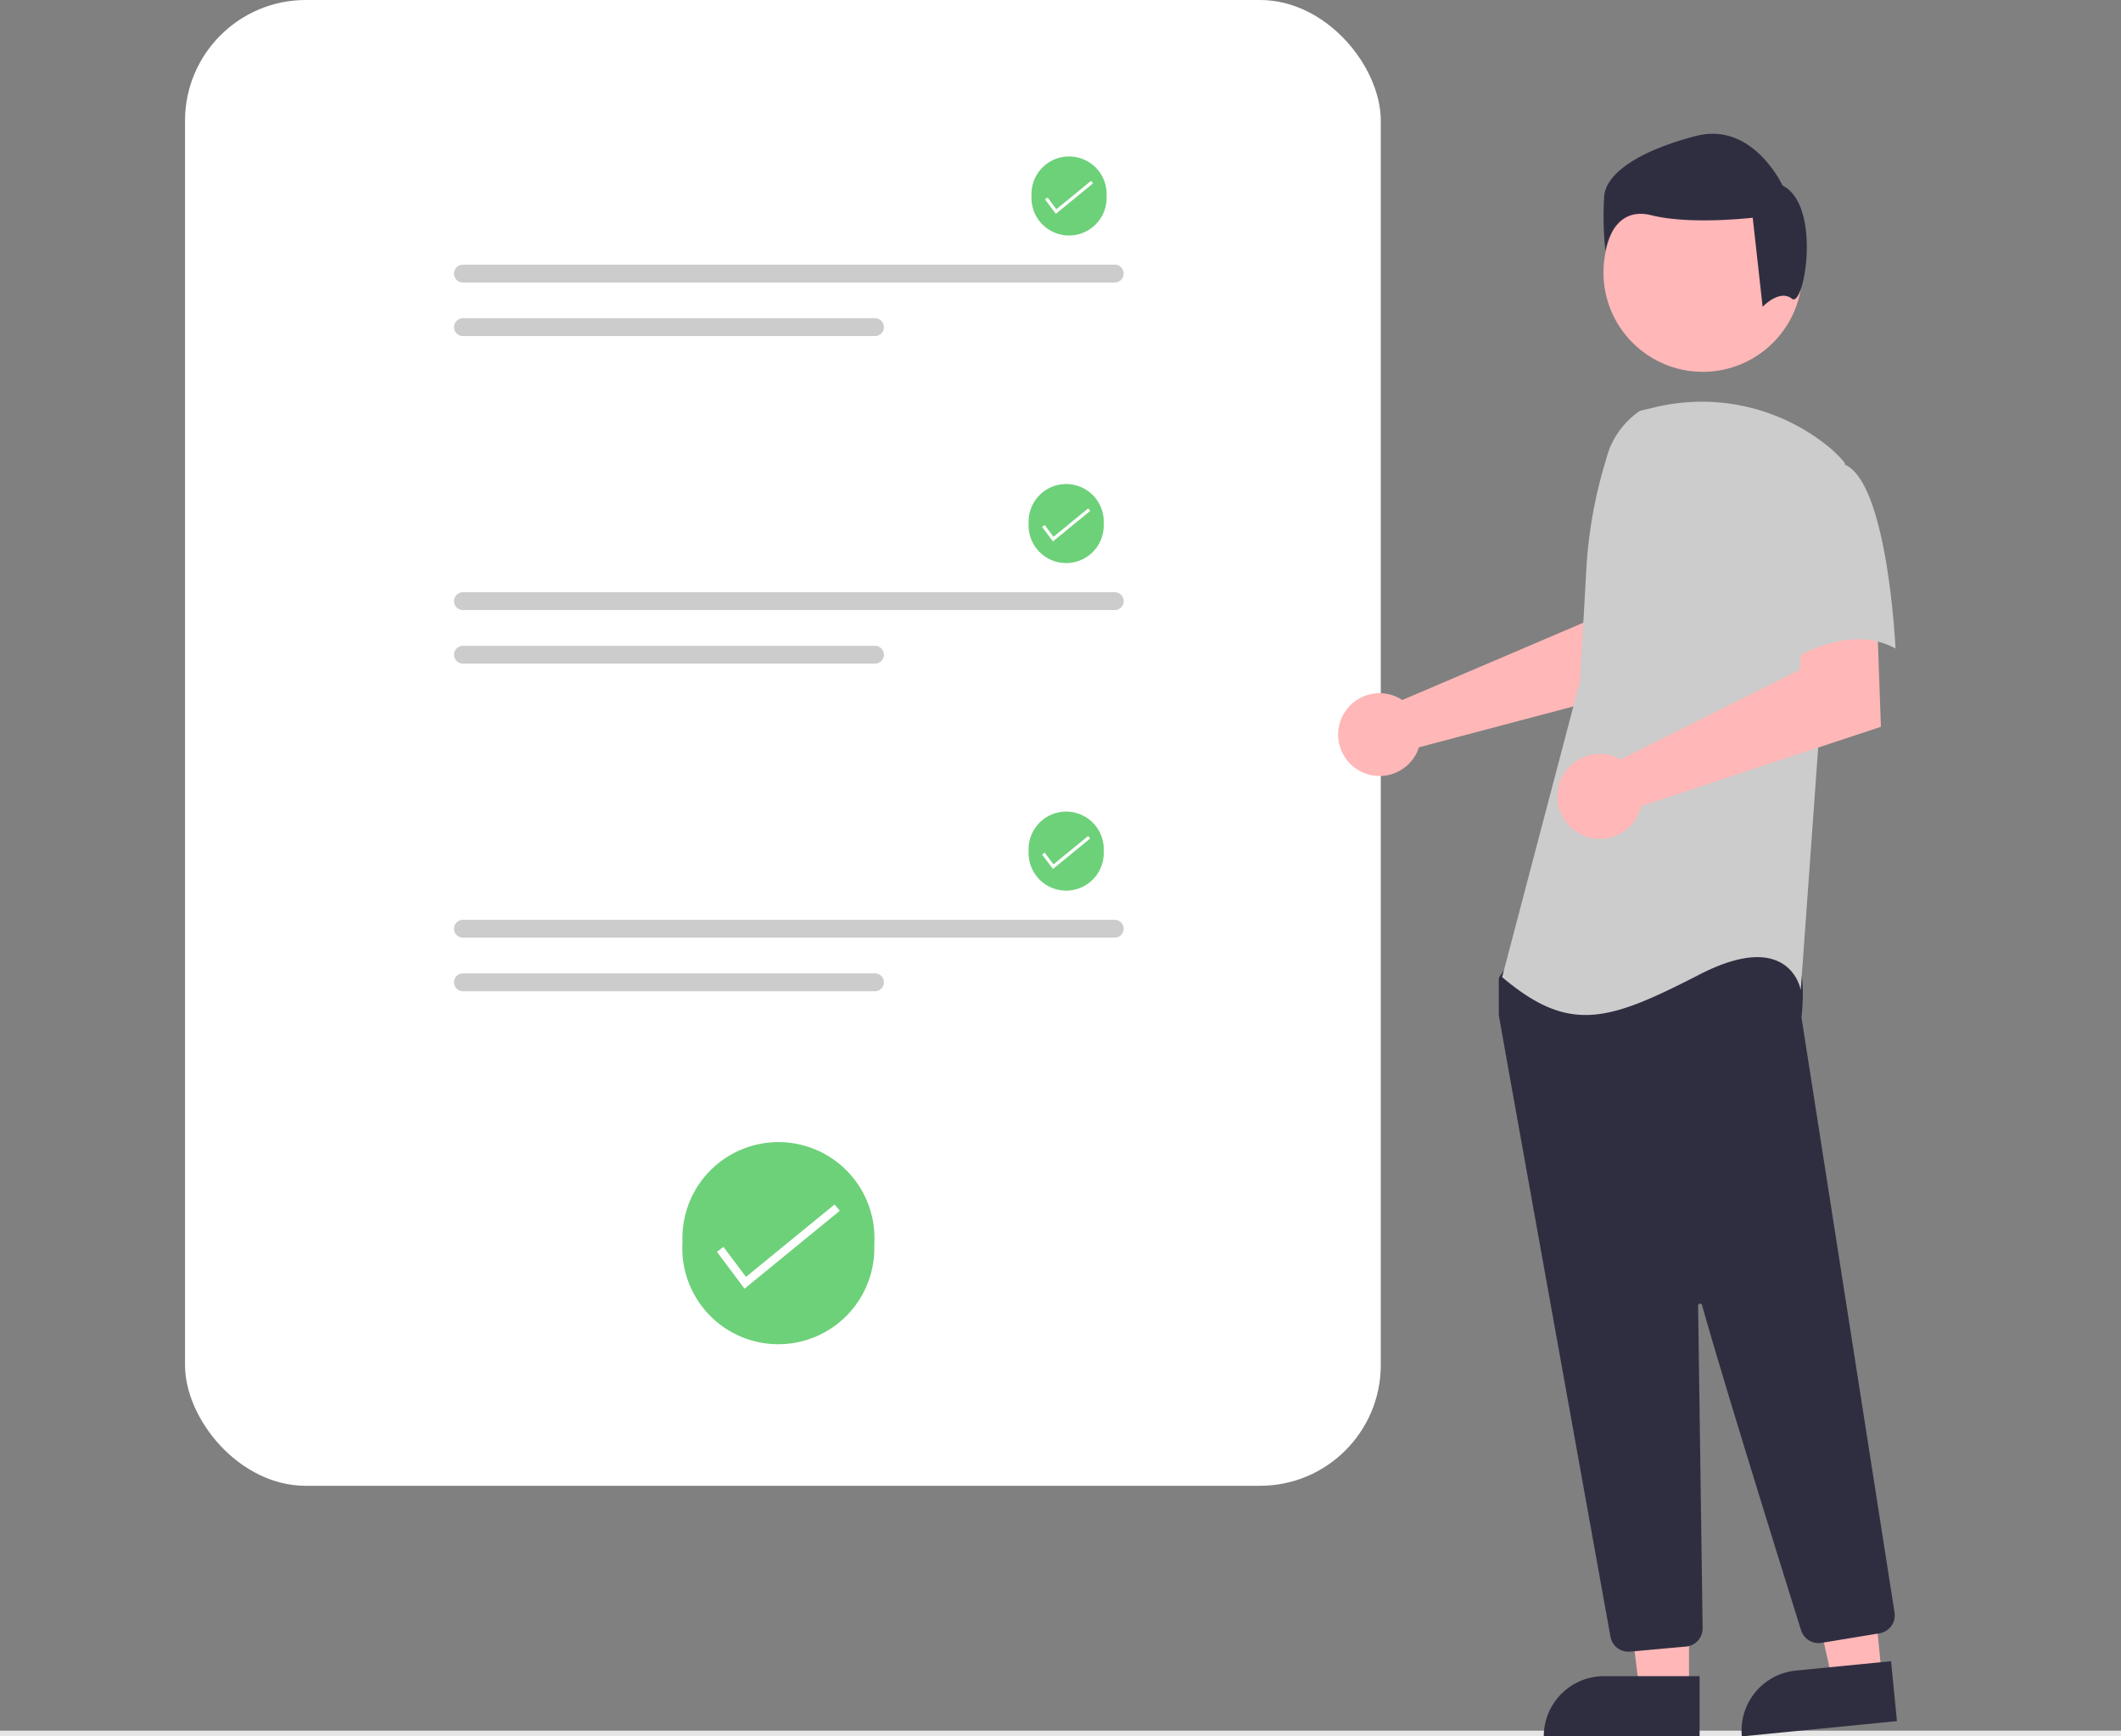 <svg xmlns="http://www.w3.org/2000/svg" width="175.602" height="143.747" viewBox="0 0 175.602 143.747">
  <rect x="0" y="0" width="175.602" height="143.747" fill="#808080" stroke="none"/>
  <g id="Group_2256" data-name="Group 2256" transform="translate(0 11.074)">
    <rect id="Rectangle_2867" data-name="Rectangle 2867" width="99" height="123" rx="10" transform="translate(15.318 -11.074)" fill="#fff"/>
    <path id="Path_2429" data-name="Path 2429" d="M484.282,572.538a7.949,7.949,0,1,1-15.884,0c0-.1,0-.207.006-.31a7.949,7.949,0,1,1,15.88.31Z" transform="translate(-411.902 -480.615)" fill="#6dd179"/>
    <path id="Path_2431" data-name="Path 2431" d="M482.7,592.732l-2.287-3.05.542-.407,1.864,2.485,7.337-6,.429.524Z" transform="translate(-421.058 -497.126)" fill="#fff"/>
    <rect id="Rectangle_256" data-name="Rectangle 256" width="175.602" height="0.476" transform="translate(0 132.197)" fill="#e6e6e6"/>
    <g id="Group_24" data-name="Group 24" transform="translate(110.788)">
      <path id="Path_552" data-name="Path 552" d="M701.467,376.619a3.383,3.383,0,0,1,.473.264l15.023-6.412.536-3.957,6-.037-.355,9.077L703.318,380.8a3.569,3.569,0,0,1-.15.4,3.428,3.428,0,1,1-1.7-4.583Z" transform="translate(-696.635 -330.006)" fill="#ffb7b7"/>
      <path id="Path_553" data-name="Path 553" d="M799.339,704.129h-4.106l-1.953-15.839h6.06Z" transform="translate(-770.29 -575.269)" fill="#ffb7b7"/>
      <path id="Path_554" data-name="Path 554" d="M773.185,749.937H781.1v4.985H768.2a4.986,4.986,0,0,1,4.986-4.986h0Z" transform="translate(-751.176 -622.251)" fill="#2f2e41"/>
      <path id="Path_555" data-name="Path 555" d="M861.595,699.5l-4.086.4-3.5-15.571,6.031-.593Z" transform="translate(-816.576 -571.799)" fill="#ffb7b7"/>
      <path id="Path_556" data-name="Path 556" d="M841.539,745.506l7.88-.776.489,4.961-12.841,1.265a4.985,4.985,0,0,1,4.472-5.45Z" transform="translate(-803.643 -618.283)" fill="#2f2e41"/>
      <circle id="Ellipse_84" data-name="Ellipse 84" cx="8.226" cy="8.226" r="8.226" transform="translate(21.965 3.255)" fill="#ffb7b7"/>
      <path id="Path_557" data-name="Path 557" d="M763.276,555.924a1.5,1.5,0,0,1-1.479-1.239c-2.124-11.8-9.073-50.375-9.239-51.444a.472.472,0,0,1-.005-.074v-2.877a.5.5,0,0,1,.094-.292l.918-1.284a.5.5,0,0,1,.383-.209c5.233-.245,22.369-.964,23.2.07h0c.831,1.038.536,4.189.469,4.81l0,.065,7.7,49.235a1.511,1.511,0,0,1-1.245,1.72l-4.808.792a1.515,1.515,0,0,1-1.683-1.036c-1.487-4.752-6.474-20.739-8.2-26.925a.167.167,0,0,0-.328.048c.086,5.9.295,20.941.368,26.138l.008.56a1.513,1.513,0,0,1-1.371,1.519l-4.637.42A1.393,1.393,0,0,1,763.276,555.924Z" transform="translate(-739.252 -430.267)" fill="#2f2e41"/>
      <path id="Path_99" data-name="Path 99" d="M765.105,307.156a6.876,6.876,0,0,0-2.788,4.02,38.077,38.077,0,0,0-1.636,9.1l-.521,9.244-6.449,24.508c5.59,4.73,8.814,3.654,16.339-.214s8.384,1.29,8.384,1.29l1.5-20.853,2.15-22.787a10.109,10.109,0,0,0-1.628-1.565,16.633,16.633,0,0,0-14.216-3.015Z" transform="translate(-740.134 -284.213)" fill="#ccc"/>
      <path id="Path_558" data-name="Path 558" d="M777.639,392.59a3.528,3.528,0,0,1,.5.235L793,385.389l.246-4.028,6.127-.422.328,9.182-19.85,6.565a3.517,3.517,0,1,1-2.208-4.1Z" transform="translate(-754.763 -341.028)" fill="#ffb7b7"/>
      <path id="Path_101" data-name="Path 101" d="M847.384,326.712c3.654,1.29,4.3,15.265,4.3,15.265-4.3-2.365-9.459,1.5-9.459,1.5s-1.075-3.655-2.365-8.384a8.216,8.216,0,0,1,1.72-7.739S843.729,325.421,847.384,326.712Z" transform="translate(-805.538 -299.362)" fill="#ccc"/>
      <path id="Path_102" data-name="Path 102" d="M804.582,226.813c-1.025-.82-2.423.67-2.423.67l-.82-7.378s-5.124.614-8.4-.205-3.792,2.973-3.792,2.973a26.31,26.31,0,0,1-.1-4.613c.205-1.845,2.87-3.69,7.585-4.92s7.175,4.1,7.175,4.1C807.08,219.08,805.608,227.634,804.582,226.813Z" transform="translate(-767.015 -213.157)" fill="#2f2e41"/>
    </g>
    <path id="Path_4514" data-name="Path 4514" d="M389.651,258.709a.739.739,0,0,0,0,1.478h53.964a.739.739,0,1,0,0-1.478Z" transform="translate(-351.323 -247.873)" fill="#ccc"/>
    <path id="Path_4515" data-name="Path 4515" d="M389.647,277.351a.739.739,0,1,0,0,1.478H423.76a.739.739,0,0,0,0-1.478Z" transform="translate(-351.318 -262.081)" fill="#ccc"/>
    <path id="Path_2429-2" data-name="Path 2429" d="M596.116,224.365a3.111,3.111,0,1,1-6.217,0c0-.041,0-.081,0-.121a3.111,3.111,0,1,1,6.215.121Z" transform="translate(-504.5 -219.18)" fill="#6dd179"/>
    <path id="Path_2431-2" data-name="Path 2431" d="M595.5,232.269l-.9-1.194.212-.159.729.973,2.872-2.349.168.205Z" transform="translate(-508.084 -225.642)" fill="#fff"/>
    <path id="Path_4516" data-name="Path 4516" d="M389.651,372.709a.739.739,0,0,0,0,1.478h53.964a.739.739,0,1,0,0-1.478Z" transform="translate(-351.323 -334.756)" fill="#ccc"/>
    <path id="Path_4517" data-name="Path 4517" d="M389.647,391.351a.739.739,0,1,0,0,1.478H423.76a.739.739,0,0,0,0-1.478Z" transform="translate(-351.318 -348.964)" fill="#ccc"/>
    <path id="Path_2429-3" data-name="Path 2429" d="M595.116,338.365a3.111,3.111,0,1,1-6.217,0c0-.041,0-.081,0-.121a3.111,3.111,0,1,1,6.215.121Z" transform="translate(-503.738 -306.062)" fill="#6dd179"/>
    <path id="Path_2431-3" data-name="Path 2431" d="M594.5,346.269l-.9-1.194.212-.159.729.973,2.872-2.349.168.205Z" transform="translate(-507.322 -312.525)" fill="#fff"/>
    <path id="Path_4518" data-name="Path 4518" d="M389.651,486.709a.739.739,0,0,0,0,1.478h53.964a.739.739,0,1,0,0-1.478Z" transform="translate(-351.323 -421.638)" fill="#ccc"/>
    <path id="Path_4519" data-name="Path 4519" d="M389.647,505.352a.739.739,0,1,0,0,1.478H423.76a.739.739,0,0,0,0-1.478Z" transform="translate(-351.318 -435.846)" fill="#ccc"/>
    <path id="Path_2429-4" data-name="Path 2429" d="M595.116,452.365a3.111,3.111,0,1,1-6.217,0c0-.041,0-.081,0-.121a3.111,3.111,0,1,1,6.215.121Z" transform="translate(-503.738 -392.945)" fill="#6dd179"/>
    <path id="Path_2431-4" data-name="Path 2431" d="M594.5,460.269l-.9-1.194.212-.159.729.973,2.872-2.349.168.205Z" transform="translate(-507.322 -399.407)" fill="#fff"/>
  </g>
</svg>
